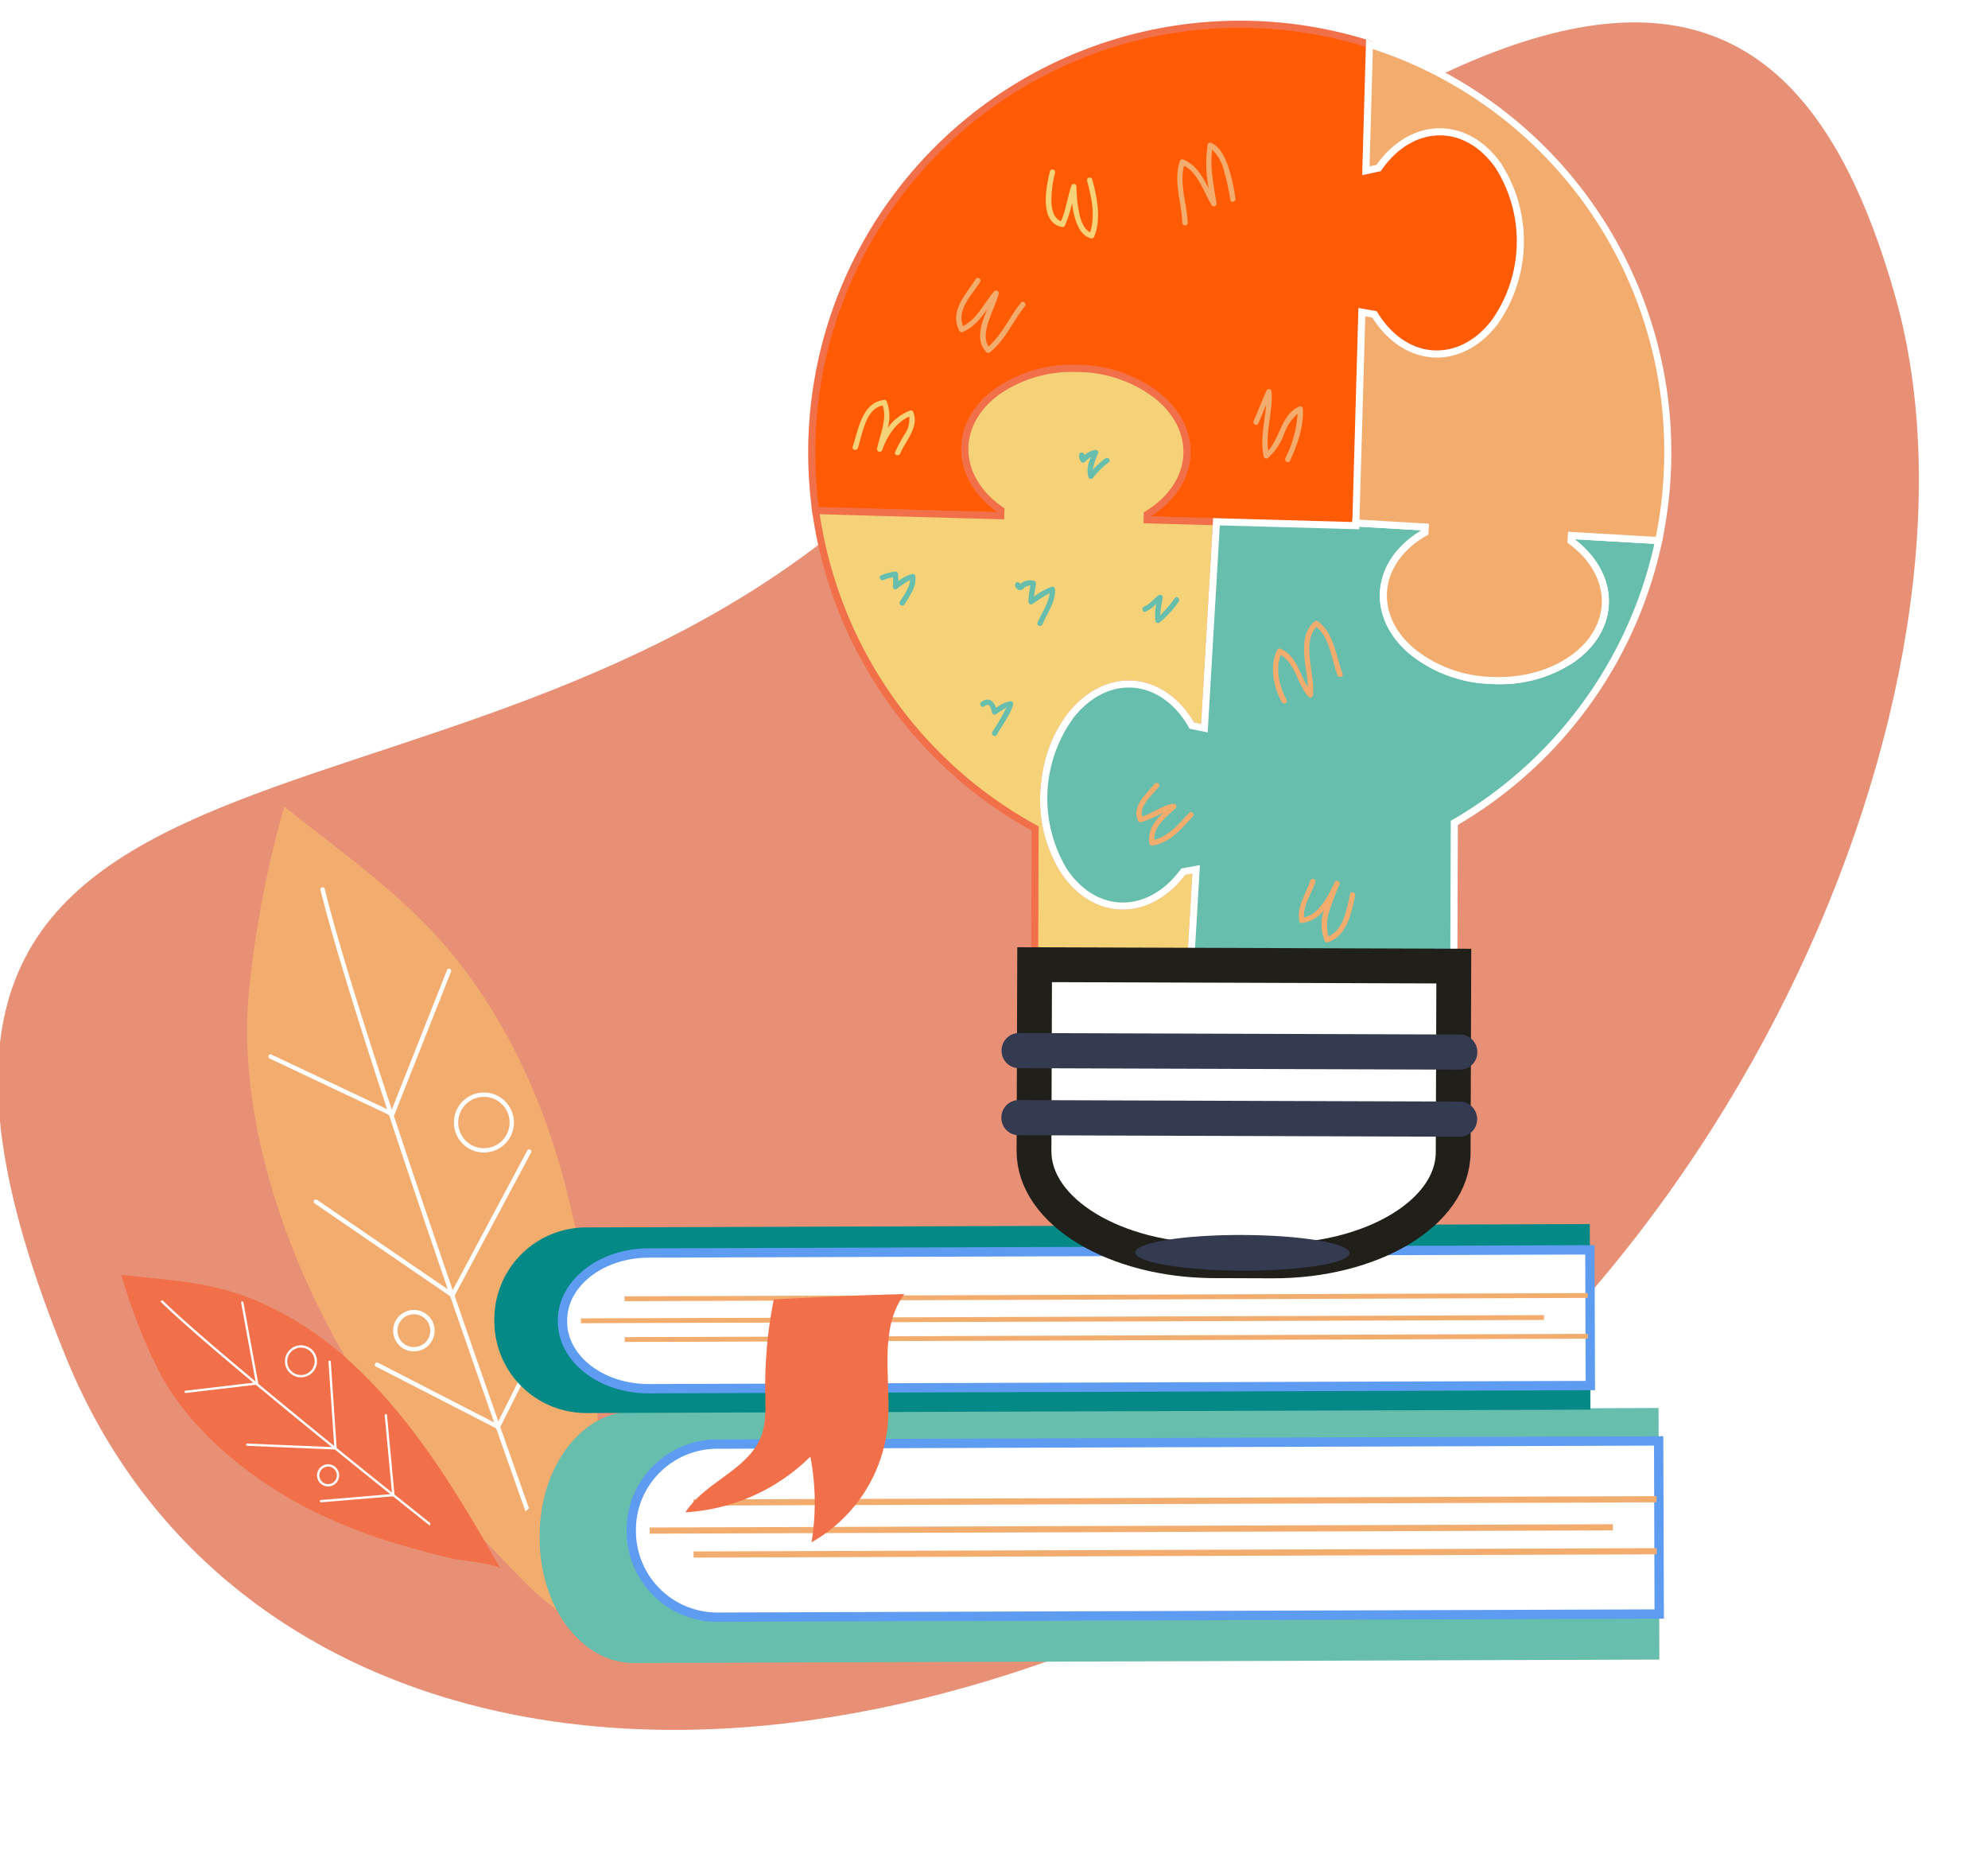 <svg xmlns="http://www.w3.org/2000/svg" xmlns:xlink="http://www.w3.org/1999/xlink" width="400" height="373" viewBox="0 0 400 373">
  <defs>
    <clipPath id="clip-path">
      <rect id="Rectángulo_409650" data-name="Rectángulo 409650" width="400" height="373" transform="translate(1020 7603)" fill="#fff" stroke="#707070" stroke-width="1" opacity="0.62"/>
    </clipPath>
    <filter id="Trazado_990817" x="-37.818" y="-78.042" width="460.772" height="490.595" filterUnits="userSpaceOnUse">
      <feOffset dy="3" input="SourceAlpha"/>
      <feGaussianBlur stdDeviation="3" result="blur"/>
      <feFlood flood-opacity="0.161"/>
      <feComposite operator="in" in2="blur"/>
      <feComposite in="SourceGraphic"/>
    </filter>
  </defs>
  <g id="Enmascarar_grupo_1098779" data-name="Enmascarar grupo 1098779" transform="translate(-1020 -7603)" clip-path="url(#clip-path)">
    <g id="Grupo_1156592" data-name="Grupo 1156592">
      <g transform="matrix(1, 0, 0, 1, 1020, 7603)" filter="url(#Trazado_990817)">
        <path id="Trazado_990817-2" data-name="Trazado 990817" d="M31.313,347.459C-62.608,228.907,78.885,235.212,139.988,135.52,234.171-18.141,283.734-27.9,326.031,40.557s25.531,210.33-61.158,288.795S81.285,410.543,31.313,347.459Z" transform="translate(79.17 -72.04) rotate(16)" fill="#e89076" fill-rule="evenodd"/>
      </g>
      <g id="Grupo_1156591" data-name="Grupo 1156591" transform="translate(-47.754 -40.838)">
        <g id="Grupo_1156347" data-name="Grupo 1156347" transform="translate(1092.148 7806.087)">
          <g id="Grupo_1156345" data-name="Grupo 1156345" transform="translate(25.322)">
            <path id="Trazado_989880" data-name="Trazado 989880" d="M4968.379,749.662q-1.717-1.345-3.429-2.712a211.421,211.421,0,0,0-7.081,36.947c-2.51,24.968,7.178,53.237,19.813,74.589a205.757,205.757,0,0,0,23.425,31.486c4.285,4.832,8.739,9.511,13.289,14.095,1.891,1.905,13.209,10.487,13.122,12.745,1.245-31.982,2.021-64.99-6.67-96.1-4.138-14.811-10.585-28.987-19.883-41.289C4991.815,767.314,4980.064,758.815,4968.379,749.662Z" transform="translate(-4957.471 -746.95)" fill="#f2ac6e"/>
            <path id="Trazado_989881" data-name="Trazado 989881" d="M5007.134,801.249a.428.428,0,0,0-.191.1.435.435,0,0,0-.128.425c6.188,25.117,29.142,90.888,41.25,125.023l.7-.642c-12.135-34.219-34.943-99.591-41.1-124.59A.437.437,0,0,0,5007.134,801.249Z" transform="translate(-4992.047 -785)" fill="#fff"/>
            <path id="Trazado_989882" data-name="Trazado 989882" d="M4996.548,885.62a.435.435,0,0,0,.591-.234l11.414-28.82a.436.436,0,1,0-.811-.321L4996.5,884.633l-24.085-11.373a.436.436,0,0,0-.373.788Z" transform="translate(-4967.51 -823.363)" fill="#fff"/>
            <path id="Trazado_989883" data-name="Trazado 989883" d="M5029.934,1007.215a.434.434,0,0,0,.629-.154L5046,978.171a.436.436,0,1,0-.769-.411l-15.2,28.461-27.084-18.536a.438.438,0,0,0-.542.039.413.413,0,0,0-.063.075.435.435,0,0,0,.113.606Z" transform="translate(-4988.862 -908.565)" fill="#fff"/>
            <path id="Trazado_989884" data-name="Trazado 989884" d="M5067.985,1100.12a.436.436,0,0,0,.589-.193l13.565-27.054a.436.436,0,0,0-.78-.391l-13.367,26.661-23.944-12.311a.437.437,0,0,0-.5.067.466.466,0,0,0-.093.122.436.436,0,0,0,.188.587Z" transform="translate(-5017.708 -974.95)" fill="#fff"/>
            <path id="Trazado_989885" data-name="Trazado 989885" d="M5106.736,949.766a6.039,6.039,0,1,0-8.533-.35A6.045,6.045,0,0,0,5106.736,949.766Zm-7.594-8.242a5.167,5.167,0,1,1-.3,7.3A5.174,5.174,0,0,1,5099.143,941.524Z" transform="translate(-5054.994 -881.761)" fill="#fff"/>
            <path id="Trazado_989886" data-name="Trazado 989886" d="M5062.726,1092.769a4.171,4.171,0,1,0-5.894-.242A4.177,4.177,0,0,0,5062.726,1092.769Zm-5.06-5.494a3.3,3.3,0,1,1-.191,4.663A3.3,3.3,0,0,1,5057.666,1087.275Z" transform="translate(-5026.342 -984.265)" fill="#fff"/>
          </g>
          <g id="Grupo_1156346" data-name="Grupo 1156346" transform="translate(0 94.195)">
            <path id="Trazado_989887" data-name="Trazado 989887" d="M4875.126,1062.146q-1.157-.123-2.318-.258a112.876,112.876,0,0,0,7.243,18.726c5.926,12.011,18.307,22.066,30.064,28.158a109.809,109.809,0,0,0,19.508,7.626c3.307.975,6.646,1.833,10,2.621,1.4.328,8.945,1.01,9.543,2.057-8.481-14.828-17.465-29.988-30.2-41.613a65.691,65.691,0,0,0-20.677-13.066C4890.727,1063.507,4883,1062.983,4875.126,1062.146Z" transform="translate(-4872.808 -1061.888)" fill="#f17049"/>
            <path id="Trazado_989888" data-name="Trazado 989888" d="M4899.527,1079.116a.23.23,0,0,0-.058.1.234.234,0,0,0,.063.229c9.9,9.619,38.9,32.9,54.03,44.923l.134-.488c-15.171-12.057-43.983-35.195-53.84-44.769A.233.233,0,0,0,4899.527,1079.116Z" transform="translate(-4891.489 -1073.914)" fill="#fff"/>
            <path id="Trazado_989889" data-name="Trazado 989889" d="M4930.03,1096.5a.234.234,0,0,0,.2-.273l-2.984-16.273a.233.233,0,0,0-.458.084l2.94,16.029-14.119,1.664a.231.231,0,0,0-.2.17.231.231,0,0,0,.25.293Z" transform="translate(-4902.665 -1074.416)" fill="#fff"/>
            <path id="Trazado_989890" data-name="Trazado 989890" d="M4974.787,1137.448a.234.234,0,0,0,.242-.248l-1.185-17.441a.233.233,0,0,0-.464.032l1.168,17.182-17.5-.73a.232.232,0,0,0-.233.171.186.186,0,0,0-.008.052.231.231,0,0,0,.222.242Z" transform="translate(-4931.681 -1102.298)" fill="#fff"/>
            <path id="Trazado_989891" data-name="Trazado 989891" d="M5021.242,1172.065a.233.233,0,0,0,.213-.254l-1.512-16.082a.233.233,0,0,0-.463.044l1.489,15.848-14.319,1.2a.232.232,0,0,0-.2.17.225.225,0,0,0-.007.081.232.232,0,0,0,.251.212Z" transform="translate(-4966.47 -1127.514)" fill="#fff"/>
            <path id="Trazado_989892" data-name="Trazado 989892" d="M4989.262,1113.386a3.223,3.223,0,1,0-3.962,2.255A3.227,3.227,0,0,0,4989.262,1113.386Zm-5.77-1.582a2.758,2.758,0,1,1,1.93,3.39A2.762,2.762,0,0,1,4983.493,1111.8Z" transform="translate(-4949.994 -1095.126)" fill="#fff"/>
            <path id="Trazado_989893" data-name="Trazado 989893" d="M5008.9,1192.162a2.226,2.226,0,1,0-2.735,1.558A2.227,2.227,0,0,0,5008.9,1192.162Zm-3.843-1.056a1.762,1.762,0,1,1,1.233,2.165A1.763,1.763,0,0,1,5005.058,1191.106Z" transform="translate(-4965.132 -1151.224)" fill="#fff"/>
          </g>
        </g>
        <g id="Grupo_1156430" data-name="Grupo 1156430" transform="translate(1167.217 7890.071)">
          <path id="Trazado_990296" data-name="Trazado 990296" d="M5379.578,1202.1l-206.334.694c-10.427.035-18.918-11.152-18.964-24.987v-.506c-.046-13.835,8.369-25.079,18.8-25.114l206.335-.694Z" transform="translate(-5145.161 -1114.484)" fill="#67bead"/>
          <g id="Grupo_1156428" data-name="Grupo 1156428" transform="translate(26.621 42.687)">
            <path id="Trazado_990297" data-name="Trazado 990297" d="M5422.772,1208.445l-189.435.637a17.286,17.286,0,0,1-17.391-17.179l0-.348a17.287,17.287,0,0,1,17.277-17.3l189.433-.637Z" transform="translate(-5215.004 -1172.679)" fill="#fff"/>
            <path id="Trazado_990298" data-name="Trazado 990298" d="M5231.073,1207.81a18.246,18.246,0,0,1-18.271-18.115v-.35a18.013,18.013,0,0,1,5.31-12.869,18.207,18.207,0,0,1,12.9-5.367l190.373-.64.123,36.7-.938,0-189.433.637Zm188.443-35.455-188.5.633a16.331,16.331,0,0,0-11.577,4.814,16.142,16.142,0,0,0-4.762,11.539v.35a16.365,16.365,0,0,0,16.392,16.24h.057l188.493-.633Z" transform="translate(-5212.802 -1170.468)" fill="#5e9cf1"/>
          </g>
          <rect id="Rectángulo_409606" data-name="Rectángulo 409606" width="193.801" height="1.238" transform="translate(40.047 55.4) rotate(-0.195)" fill="#f2ac6e"/>
          <rect id="Rectángulo_409607" data-name="Rectángulo 409607" width="193.801" height="1.238" transform="translate(31.266 61.049) rotate(-0.195)" fill="#f2ac6e"/>
          <rect id="Rectángulo_409608" data-name="Rectángulo 409608" width="193.801" height="1.238" transform="translate(40.08 65.865) rotate(-0.195)" fill="#f2ac6e"/>
          <path id="Trazado_990299" data-name="Trazado 990299" d="M5344.335,1065.087l-201.994.679a18.483,18.483,0,0,1-18.545-18.421l0-.373a18.484,18.484,0,0,1,18.421-18.545l201.994-.679Z" transform="translate(-5123.794 -1027.747)" fill="#048987"/>
          <g id="Grupo_1156429" data-name="Grupo 1156429" transform="translate(12.771 4.246)">
            <path id="Trazado_990300" data-name="Trazado 990300" d="M5376.442,1072.4l-189.434.637c-9.573.032-17.354-5.992-17.379-13.455v-.273c-.025-7.464,7.715-13.54,17.288-13.572l189.434-.637Z" transform="translate(-5168.69 -1044.157)" fill="#fff"/>
            <path id="Trazado_990301" data-name="Trazado 990301" d="M5184.74,1071.765c-10.04,0-18.218-6.444-18.245-14.392v-.271c-.025-7.971,8.15-14.482,18.225-14.517l190.371-.64.1,29.179-.939,0-189.433.639Zm188.479-27.935-188.492.633c-9.041.031-16.375,5.7-16.354,12.629l0,.272c.023,6.917,7.359,12.522,16.366,12.522h.07l188.492-.635Z" transform="translate(-5166.493 -1041.944)" fill="#5e9cf1"/>
          </g>
          <rect id="Rectángulo_409609" data-name="Rectángulo 409609" width="193.801" height="0.97" transform="translate(26.198 14.547) rotate(-0.195)" fill="#f2ac6e"/>
          <rect id="Rectángulo_409610" data-name="Rectángulo 409610" width="193.801" height="0.97" transform="translate(17.411 18.983) rotate(-0.195)" fill="#f2ac6e"/>
          <rect id="Rectángulo_409611" data-name="Rectángulo 409611" width="193.801" height="0.97" transform="translate(26.225 22.751) rotate(-0.195)" fill="#f2ac6e"/>
          <path id="Trazado_990302" data-name="Trazado 990302" d="M5270.138,1075.931a89,89,0,0,0-1.718,18.889c.046,2.844.217,5.773-.756,8.446-2.514,6.9-11.336,9.3-15.3,15.487a38.984,38.984,0,0,0,25.13-11.2,49.168,49.168,0,0,1,.231,17.235,30.432,30.432,0,0,0,15.287-23.094c.947-9.133-2.052-19.458,3.4-26.849Q5283.266,1075.208,5270.138,1075.931Z" transform="translate(-5213.908 -1060.76)" fill="#f17049"/>
        </g>
        <g id="Grupo_1156437" data-name="Grupo 1156437" transform="translate(1230.369 7648)">
          <g id="Grupo_1156436" data-name="Grupo 1156436" transform="translate(0)">
            <g id="Grupo_1156434" data-name="Grupo 1156434">
              <path id="Trazado_990303" data-name="Trazado 990303" d="M5377.24,327.97c-4.583-3.158-7.4-7.683-7.261-12.634.264-9.118,10.479-16.225,22.818-15.875s22.126,8.025,21.864,17.143c-.144,4.951-3.222,9.308-7.979,12.2l-.032,1.105,41.983,1.173,1.223-42.948,2.541.443c2.892,4.756,7.249,7.83,12.2,7.969,9.116.255,16.792-9.543,17.143-21.883s-6.754-22.551-15.87-22.806c-4.95-.138-9.475,2.688-12.634,7.275l-2.568.549.724-25.442a86.151,86.151,0,0,1,17.065,156.631l-.174,51.944a36.3,36.3,0,0,1-36.421,36.177l-11.744-.039a36.3,36.3,0,0,1-36.177-36.421l.17-50.541a86.188,86.188,0,0,1-44.151-63.944l37.249,1.041Z" transform="translate(-5338.458 -229.501)" fill="#f5d278"/>
              <path id="Trazado_990304" data-name="Trazado 990304" d="M5377.24,327.97c-4.583-3.158-7.4-7.683-7.261-12.634.264-9.118,10.479-16.225,22.818-15.875s22.126,8.025,21.864,17.143c-.144,4.951-3.222,9.308-7.979,12.2l-.032,1.105,41.983,1.173,1.223-42.948,2.541.443c2.892,4.756,7.249,7.83,12.2,7.969,9.116.255,16.792-9.543,17.143-21.883s-6.754-22.551-15.87-22.806c-4.95-.138-9.475,2.688-12.634,7.275l-2.568.549.724-25.442a86.151,86.151,0,0,1,17.065,156.631l-.174,51.944a36.3,36.3,0,0,1-36.421,36.177l-11.744-.039a36.3,36.3,0,0,1-36.177-36.421l.17-50.541a86.188,86.188,0,0,1-44.151-63.944l37.249,1.041Z" transform="translate(-5338.458 -229.501)" fill="#f5d278"/>
              <g id="Grupo_1156431" data-name="Grupo 1156431">
                <path id="Trazado_990305" data-name="Trazado 990305" d="M5423.729,220.772a86.077,86.077,0,0,1,25.811,4.027l-.724,25.442,2.569-.549c3.158-4.587,7.683-7.413,12.633-7.275,9.116.255,16.222,10.465,15.87,22.806s-8.026,22.138-17.143,21.883c-4.95-.138-9.306-3.213-12.2-7.969l-2.541-.443L5446.8,321.1l-.016.54-41.984-1.173.032-1.105c4.759-2.893,7.836-7.251,7.979-12.2.264-9.118-9.525-16.793-21.864-17.143s-22.554,6.758-22.817,15.875c-.144,4.951,2.678,9.475,7.261,12.634l-.033,1.118-37.249-1.041a86.188,86.188,0,0,1,85.621-97.832Z" transform="translate(-5336.607 -220.06)" fill="#ff5b05"/>
                <path id="Trazado_990306" data-name="Trazado 990306" d="M5402.4,319.494l.064-2.2.331-.2c4.723-2.872,7.507-7.106,7.638-11.614.121-4.178-1.987-8.184-5.934-11.279a25.953,25.953,0,0,0-15.238-5.132c-.251-.007-.5-.011-.752-.012A25.678,25.678,0,0,0,5373.5,293.5c-3.963,2.848-6.21,6.665-6.329,10.749-.13,4.508,2.4,8.892,6.955,12.027l.318.22-.064,2.215-38.563-1.078-.082-.6a87.863,87.863,0,0,1-.8-12.1,86.9,86.9,0,0,1,113.149-82.48l.512.162-.714,25.073,1.408-.3c3.4-4.8,8.16-7.484,13.076-7.349,4.641.13,8.92,2.678,12.051,7.176a28.975,28.975,0,0,1-.818,32.307c-3.307,4.293-7.648,6.65-12.222,6.634q-.162,0-.323-.005c-4.91-.137-9.493-3.06-12.617-8.034l-1.415-.247-1.22,42.837Zm46.919-42.669.167.276c2.872,4.721,7.1,7.5,11.612,7.627,4.228.123,8.276-2.049,11.377-6.075a27.556,27.556,0,0,0,.776-30.625c-2.865-4.117-6.744-6.449-10.922-6.566-.1,0-.192,0-.288,0-4.4-.015-8.679,2.526-11.74,6.971l-.16.233-3.731.8.734-25.809a85.473,85.473,0,0,0-110.782,81.289,86.436,86.436,0,0,0,.7,11.305l35.932,1v-.024c-4.753-3.4-7.391-8.125-7.25-13.017.131-4.538,2.589-8.751,6.92-11.864a27.107,27.107,0,0,1,15.842-4.714c.261,0,.524.005.787.013a27.387,27.387,0,0,1,16.077,5.435c4.312,3.381,6.612,7.8,6.479,12.44-.142,4.892-3.047,9.46-7.991,12.584v.01l40.562,1.134,1.226-43.058Z" transform="translate(-5334.94 -218.393)" fill="#f17049"/>
              </g>
              <g id="Grupo_1156432" data-name="Grupo 1156432" transform="translate(0.683 69.235)">
                <path id="Trazado_990307" data-name="Trazado 990307" d="M5377.207,481.9l.032-1.118c-4.583-3.158-7.4-7.683-7.262-12.634.263-9.118,10.479-16.225,22.818-15.875s22.126,8.025,21.863,17.143c-.144,4.951-3.222,9.308-7.979,12.2l-.032,1.105,13.956.39-2.432,41.511-2.526-.519c-2.748-4.841-7.011-8.045-11.954-8.331-9.1-.529-17.07,9.034-17.793,21.358s6.073,22.744,15.18,23.272c4.942.287,9.551-2.4,12.846-6.892l2.583-.471-1.489,25.408a86.582,86.582,0,0,0,53.316,1.236l-.054,15.942a36.3,36.3,0,0,1-36.422,36.177l-11.743-.039a36.3,36.3,0,0,1-36.178-36.421l.171-50.541a86.19,86.19,0,0,1-44.152-63.944Z" transform="translate(-5339.139 -451.547)" fill="#f5d278"/>
                <path id="Trazado_990308" data-name="Trazado 990308" d="M5381.312,593.671l.169-50.118a86.9,86.9,0,0,1-44.144-64.268l-.113-.831L5374.6,479.5v-.024c-4.753-3.4-7.392-8.125-7.25-13.017.13-4.538,2.588-8.751,6.92-11.864a27.112,27.112,0,0,1,15.842-4.715c.262,0,.523.005.787.013a27.385,27.385,0,0,1,16.077,5.435c4.312,3.381,6.613,7.8,6.479,12.44-.141,4.892-3.048,9.46-7.991,12.584v.01l13.976.391-2.522,43.065-3.648-.75-.159-.281c-2.728-4.805-6.874-7.711-11.377-7.972-.211-.012-.427-.019-.639-.02-4.052-.014-7.975,2.084-11.042,5.906a27.582,27.582,0,0,0-1.57,30.432c2.741,4.2,6.547,6.648,10.719,6.891.212.012.427.019.64.02,4.33.015,8.447-2.337,11.591-6.622l.168-.229,3.753-.684-1.51,25.775a85.415,85.415,0,0,0,24.961,4.585c.867.029,1.746.045,2.612.048a85.229,85.229,0,0,0,24.8-3.583l.919-.276-.057,16.9a37.054,37.054,0,0,1-37.135,36.886l-11.744-.039A37.052,37.052,0,0,1,5381.312,593.671Zm60.1-11.331c-.88,0-1.773-.019-2.654-.049a86.845,86.845,0,0,1-25.892-4.84l-.5-.178,1.466-25.04-1.417.258c-3.357,4.452-7.926,6.991-12.575,6.975-.238,0-.479-.008-.717-.022-4.634-.269-8.835-2.945-11.828-7.534a27.4,27.4,0,0,1-4.019-16.49c.727-12.4,8.557-22.081,17.828-22.049.237,0,.479.008.717.022,4.9.285,9.4,3.344,12.369,8.409l1.407.289,2.341-39.957L5404,481.743l.064-2.2.33-.2c4.724-2.872,7.508-7.106,7.638-11.614.121-4.178-1.986-8.184-5.934-11.279a25.954,25.954,0,0,0-15.239-5.132c-.251-.007-.5-.011-.751-.012a25.675,25.675,0,0,0-15.006,4.447c-3.963,2.848-6.211,6.665-6.329,10.749-.131,4.508,2.4,8.892,6.954,12.027l.319.22-.064,2.215-37.118-1.037a85.721,85.721,0,0,0,43.67,62.584l.373.2-.172,50.965a35.627,35.627,0,0,0,35.468,35.707l11.744.04a35.628,35.628,0,0,0,35.707-35.467l.05-14.988A86.642,86.642,0,0,1,5441.411,582.339Z" transform="translate(-5337.224 -449.878)" fill="#f17049"/>
              </g>
              <g id="Grupo_1156433" data-name="Grupo 1156433" transform="translate(46.678 100.068)">
                <path id="Trazado_990309" data-name="Trazado 990309" d="M5548.239,655.547a86.084,86.084,0,0,1-25.679-4.8l1.487-25.408-2.583.471c-3.295,4.49-7.9,7.179-12.846,6.892-9.1-.528-15.9-10.948-15.179-23.272s8.688-21.887,17.792-21.359c4.944.287,9.206,3.491,11.955,8.332l2.525.519,2.432-41.511,28.028.783.016-.54,13.967.811-.065,1.1c-4.842,2.749-8.051,7.012-8.342,11.957-.538,9.106,9.016,17.072,21.339,17.792s22.747-6.077,23.284-15.183c.292-4.944-2.392-9.552-6.878-12.847l.065-1.116,17.562,1.019A86.24,86.24,0,0,1,5576,615.982l-.121,36A86.038,86.038,0,0,1,5548.239,655.547Z" transform="translate(-5492.676 -554.679)" fill="#67bead"/>
                <path id="Trazado_990310" data-name="Trazado 990310" d="M5546.546,654.546a86.844,86.844,0,0,1-25.891-4.84l-.506-.178,1.467-25.04-1.417.258c-3.357,4.452-7.926,6.99-12.575,6.975-.238,0-.479-.008-.717-.022-4.634-.269-8.836-2.945-11.829-7.534a27.4,27.4,0,0,1-4.019-16.49c.727-12.4,8.557-22.081,17.828-22.049.238,0,.479.008.716.022,4.9.285,9.4,3.344,12.37,8.409l1.406.289,2.425-41.379,28.007.783.017-.562,15.409.895-.13,2.2-.337.191c-4.807,2.729-7.717,6.877-7.982,11.379-.247,4.173,1.74,8.24,5.592,11.452a25.953,25.953,0,0,0,15.078,5.588c.547.032,1.1.049,1.646.051,11.228.038,20.4-6.359,20.887-14.565.265-4.5-2.136-8.96-6.59-12.231l-.312-.229.13-2.212,19.1,1.109-.169.809a86.964,86.964,0,0,1-41.109,57.055l-.122,36.122-.506.152a86.65,86.65,0,0,1-25.21,3.643C5548.32,654.592,5547.429,654.576,5546.546,654.546Zm27.071-40.688.354-.205a85.547,85.547,0,0,0,40.611-55.513l-16.023-.93v.024c4.649,3.541,7.145,8.343,6.856,13.229-.26,4.409-2.729,8.469-6.954,11.431a26.733,26.733,0,0,1-15.358,4.474c-.571,0-1.152-.02-1.725-.053a27.386,27.386,0,0,1-15.907-5.916c-4.208-3.509-6.374-7.994-6.1-12.629.288-4.886,3.33-9.364,8.364-12.339v-.01l-12.523-.727-.015.519-28.05-.784-2.439,41.643-3.648-.75-.159-.281c-2.728-4.805-6.875-7.711-11.376-7.972-4.269-.249-8.45,1.862-11.682,5.886a27.579,27.579,0,0,0-1.569,30.432c2.741,4.2,6.547,6.648,10.719,6.891,4.483.261,8.978-2.17,12.231-6.6l.167-.228,3.753-.684-1.51,25.775a85.423,85.423,0,0,0,24.961,4.585c.867.029,1.746.045,2.612.048a85.24,85.24,0,0,0,24.29-3.433Z" transform="translate(-5491.006 -552.967)" fill="#fff"/>
              </g>
              <path id="Trazado_990311" data-name="Trazado 990311" d="M5523.068,912.861l11.745.04c20.046.067,36.333-9.711,36.372-21.841l.127-37.467-84.342-.284-.126,37.467C5486.8,902.907,5503.023,912.795,5523.068,912.861Z" transform="translate(-5441.411 -663.41)" fill="#fff" stroke="#201f1a" stroke-miterlimit="10" stroke-width="7"/>
              <path id="Trazado_990312" data-name="Trazado 990312" d="M5634.528,472.531c.909-2.02,1.673-4.1,2.6-6.114.242-.527.959-.2.994.273.291,3.927-1.215,7.945-.7,11.848,2.462-2.665,2.646-7.2,6.2-8.843a.542.542,0,0,1,.8.464c.177,3.62-1.1,7.17-2.591,10.41-.288.625-1.206.078-.92-.542a22.923,22.923,0,0,0,2.451-8.935,9.7,9.7,0,0,0-2.7,4.032,12.117,12.117,0,0,1-3.225,4.851.54.54,0,0,1-.891-.239c-.761-3.445.222-6.945.481-10.43-.521,1.258-1.025,2.524-1.583,3.766C5635.169,473.7,5634.251,473.154,5634.528,472.531Z" transform="translate(-5544.887 -392.046)" fill="#f2ac6e"/>
              <path id="Trazado_990313" data-name="Trazado 990313" d="M5583.721,304.191a.537.537,0,0,1,.658-.371c2.58,1.008,3.94,3.442,5.182,5.857a25.653,25.653,0,0,1-.225-8.854.54.54,0,0,1,.786-.316c1.756.868,2.649,2.805,3.283,4.555a37.523,37.523,0,0,1,1.517,6.6c.114.674-.915.958-1.03.28a46.964,46.964,0,0,0-1.229-5.724,8.641,8.641,0,0,0-2.42-4.366c-.5,3.563.319,7.213.859,10.726a.536.536,0,0,1-.977.408c-1.556-2.563-2.692-6.442-5.542-7.912-.952,3.809.584,7.662.732,11.5.027.689-1.04.682-1.068,0C5584.089,312.414,5582.4,308.319,5583.721,304.191Z" transform="translate(-5508.96 -275.904)" fill="#f2ac6e"/>
              <path id="Trazado_990314" data-name="Trazado 990314" d="M5648.475,627.871a.541.541,0,0,1,.73-.189c3.131,1.374,3.758,4.987,5.436,7.681-.08-2.108-.559-4.219-.719-6.31-.186-2.438.015-5.224,2.051-6.88a.54.54,0,0,1,.648-.081c3.353,2.49,3.625,6.969,5.012,10.594.247.644-.787.916-1.031.28-1.214-3.17-1.471-7.4-4.227-9.718-1.6,1.618-1.531,4.121-1.348,6.274.208,2.458.85,4.941.657,7.418a.539.539,0,0,1-.912.374c-2.2-2.434-2.653-6.712-5.578-8.437-1.114,2.831-.292,6.449,1.156,8.982a.534.534,0,0,1-.924.536C5647.69,635.361,5646.893,631.123,5648.475,627.871Z" transform="translate(-5554.103 -501.294)" fill="#f2ac6e"/>
              <path id="Trazado_990315" data-name="Trazado 990315" d="M5667.294,795.982c.215-.651,1.245-.368,1.027.287-.767,2.315-2.447,4.56-2.276,7.077,3.071-.618,5-4.566,6.17-7.1.252-.547,1.206-.143.975.415a51.673,51.673,0,0,0-2,5.269,8.65,8.65,0,0,0-.224,5.242c3.023-1.285,3.724-5.654,4.328-8.493.144-.673,1.172-.384,1.029.287-.729,3.419-1.654,8.225-5.516,9.4a.532.532,0,0,1-.6-.247,8.921,8.921,0,0,1-.174-6.178,6.745,6.745,0,0,1-4.452,2.545.525.525,0,0,1-.513-.394C5664.59,801.088,5666.393,798.7,5667.294,795.982Z" transform="translate(-5566.272 -622.971)" fill="#f2ac6e"/>
              <path id="Trazado_990316" data-name="Trazado 990316" d="M5559.344,731.288c.417-.536,1.342,0,.92.542-1.323,1.706-3.877,3.611-3.364,5.978,2.147-.672,3.968-2.194,6.218-2.558.494-.079.937.494.517.894-1.824,1.741-4.41,3.6-4.292,6.36,2.938-.714,5.013-3.308,7.006-5.428.473-.5,1.224.257.752.758-2.25,2.394-4.633,5.312-8.084,5.819a.542.542,0,0,1-.656-.375c-.42-2.684,1.073-4.571,2.821-6.282a25.994,25.994,0,0,1-4.5,1.982.547.547,0,0,1-.655-.375C5554.822,735.59,5557.706,733.4,5559.344,731.288Z" transform="translate(-5489.702 -577.729)" fill="#f2ac6e"/>
              <path id="Trazado_990317" data-name="Trazado 990317" d="M5495.622,318.783a.535.535,0,0,1,1.029.287,22.2,22.2,0,0,0-.747,5.529c.01,1.606.333,3.606,1.946,4.232.973-2.279,1.3-4.772,2.061-7.122a.536.536,0,0,1,1.047.145,26.738,26.738,0,0,0,.536,5.336c.3,1.381.854,3.193,2.209,3.875,1.083-3.347.277-7.069-.614-10.371a.534.534,0,0,1,1.03-.28c.985,3.654,1.852,7.839.417,11.492a.545.545,0,0,1-.658.371c-1.9-.522-2.771-2.447-3.263-4.193a18.058,18.058,0,0,1-.542-2.907,25.038,25.038,0,0,1-1.468,4.57.538.538,0,0,1-.6.243C5493.412,329.043,5494.833,321.915,5495.622,318.783Z" transform="translate(-5446.973 -288.491)" fill="#f5d278"/>
              <path id="Trazado_990318" data-name="Trazado 990318" d="M5364.818,482.83c1.179-3.477,1.847-8.883,6.366-9.4a.512.512,0,0,1,.459.266,8.531,8.531,0,0,1,.21,5.412,9.622,9.622,0,0,1,4.517-3.533.528.528,0,0,1,.6.247c1.288,3.071-1.488,5.734-2.589,8.392-.26.627-1.292.349-1.028-.287a33.642,33.642,0,0,1,1.9-3.56,5.19,5.19,0,0,0,.93-3.579c-2.673,1.16-4.517,4.07-5.427,6.719a.535.535,0,0,1-1.03-.287c.523-2.689,2.1-5.925,1.117-8.668-3.486.7-4.061,5.8-5,8.567C5365.625,483.765,5364.6,483.484,5364.818,482.83Z" transform="translate(-5355.86 -397.149)" fill="#f5d278"/>
              <path id="Trazado_990319" data-name="Trazado 990319" d="M5468.517,906.351l88.725.3a3.5,3.5,0,0,0,3.512-3.488v-.07a3.5,3.5,0,0,0-3.488-3.511l-88.726-.3a3.5,3.5,0,0,0-3.51,3.488v.071A3.5,3.5,0,0,0,5468.517,906.351Z" transform="translate(-5426.121 -695.634)" fill="#343a50"/>
              <path id="Trazado_990320" data-name="Trazado 990320" d="M5468.368,951.452l88.726.3a3.5,3.5,0,0,0,3.511-3.488v-.07a3.5,3.5,0,0,0-3.488-3.511l-88.725-.3a3.5,3.5,0,0,0-3.512,3.488v.07A3.5,3.5,0,0,0,5468.368,951.452Z" transform="translate(-5426.016 -727.245)" fill="#343a50"/>
              <ellipse id="Elipse_11737" data-name="Elipse 11737" cx="3.587" cy="21.56" rx="3.587" ry="21.56" transform="translate(65.793 251.374) rotate(-89.805)" fill="#343a50"/>
              <path id="Trazado_990321" data-name="Trazado 990321" d="M5560.165,606.882c1.169-.469,1.9-1.6,2.928-2.3a.537.537,0,0,1,.8.464,34.918,34.918,0,0,0-.523,3.582,27,27,0,0,0,2.97-3.46c.422-.543,1.17.222.752.758a21.881,21.881,0,0,1-3.883,4.212.535.535,0,0,1-.783-.322,8.991,8.991,0,0,1,.2-3.5,7.384,7.384,0,0,1-2.186,1.594C5559.806,608.169,5559.537,607.135,5560.165,606.882Z" transform="translate(-5492.553 -489.028)" fill="#67bead"/>
              <path id="Trazado_990322" data-name="Trazado 990322" d="M5518.27,508.119c0,.01,0,.021,0,.031a4.358,4.358,0,0,1,2.111-1.043c.366-.055.8.234.655.659a14,14,0,0,0-1.086,3.319,17.817,17.817,0,0,1,2.478-2.261c.539-.415,1.3.337.753.758a14.768,14.768,0,0,0-3.154,3.1.54.54,0,0,1-.975-.131,5.811,5.811,0,0,1,.56-4.042,6.753,6.753,0,0,0-1.254.988.534.534,0,0,1-.754,0,1.944,1.944,0,0,1-.4-1.379A.534.534,0,0,1,5518.27,508.119Z" transform="translate(-5462.689 -420.75)" fill="#67bead"/>
              <path id="Trazado_990323" data-name="Trazado 990323" d="M5475.113,595.492a2.927,2.927,0,0,1,2.8-.647.552.552,0,0,1,.371.658c-.12.845-.311,1.675-.4,2.519a13.575,13.575,0,0,1,3.554-2,.54.54,0,0,1,.673.517c.146,2.564-1.572,4.729-2.489,7-.254.63-1.286.351-1.028-.287.774-1.917,2.222-3.826,2.431-5.931a31.7,31.7,0,0,0-3.462,2.193.539.539,0,0,1-.8-.464,17.628,17.628,0,0,1,.407-3.26,1.875,1.875,0,0,0-1.021.278c-.33.179-.617.63-1.02.628a1.084,1.084,0,0,1-1.046-.915A.535.535,0,0,1,5475.113,595.492Z" transform="translate(-5432.451 -482.153)" fill="#67bead"/>
              <path id="Trazado_990324" data-name="Trazado 990324" d="M5383.3,589.671a9.764,9.764,0,0,1,2.914-.776.532.532,0,0,1,.532.536c-.026.477.017.953.033,1.428a6.412,6.412,0,0,1,2.759-1.462.546.546,0,0,1,.675.517c.2,2.106-1.146,3.882-2.2,5.575-.364.583-1.285.044-.921-.542.832-1.338,1.915-2.73,2.053-4.332a15.69,15.69,0,0,0-2.687,1.783c-.42.277-.871-.18-.781-.606a6.857,6.857,0,0,0,.006-1.756,8.328,8.328,0,0,0-1.849.558C5383.211,590.864,5382.67,589.942,5383.3,589.671Z" transform="translate(-5368.64 -478.079)" fill="#67bead"/>
              <path id="Trazado_990325" data-name="Trazado 990325" d="M5450.924,675.451c1.534-1.039,2.476-.108,2.969,1.233a5.951,5.951,0,0,1,2.9-1.343.537.537,0,0,1,.513.677c-.651,2.243-2.163,4.032-3.276,6.045-.333.6-1.253.061-.92-.542a50,50,0,0,0,2.854-4.9,21.4,21.4,0,0,0-2.115,1.352.539.539,0,0,1-.784-.322,6.224,6.224,0,0,0-.36-1.13c-.3-.66-.733-.492-1.249-.142C5450.888,676.762,5450.359,675.835,5450.924,675.451Z" transform="translate(-5416.065 -538.437)" fill="#67bead"/>
            </g>
            <g id="Grupo_1156435" data-name="Grupo 1156435" transform="translate(109.459 3.775)">
              <path id="Trazado_990326" data-name="Trazado 990326" d="M5746.659,334.174c4.486,3.295,7.171,7.9,6.879,12.847-.537,9.106-10.962,15.9-23.285,15.183s-21.876-8.686-21.339-17.792c.293-4.944,3.5-9.207,8.343-11.956l.064-1.1-13.967-.811,1.208-42.407,2.541.443c2.893,4.756,7.248,7.831,12.2,7.969,9.116.255,16.791-9.543,17.143-21.883s-6.755-22.551-15.871-22.806c-4.949-.138-9.475,2.688-12.633,7.275l-2.567.549.724-25.442a86.25,86.25,0,0,1,58.189,99.84l-17.562-1.019Z" transform="translate(-5702.624 -233.274)" fill="#f2ac6e"/>
              <path id="Trazado_990327" data-name="Trazado 990327" d="M5728.5,360.655a27.383,27.383,0,0,1-15.906-5.915c-4.208-3.509-6.375-7.994-6.1-12.629.288-4.885,3.33-9.364,8.365-12.338v-.01l-13.945-.809,1.251-43.92,3.668.639.168.276c2.871,4.721,7.1,7.5,11.61,7.627.1,0,.193,0,.289,0,4.12.014,8.059-2.145,11.09-6.079a27.557,27.557,0,0,0,.776-30.625c-2.865-4.117-6.744-6.449-10.921-6.566-.1,0-.192,0-.289,0-4.4-.015-8.678,2.526-11.739,6.971l-.161.233-3.731.8.776-27.291.9.286a86.747,86.747,0,0,1,60.517,83.065,87.528,87.528,0,0,1-1.847,17.6l-.126.6-17.463-1.014,0,.024c4.65,3.541,7.145,8.343,6.856,13.229-.259,4.409-2.729,8.468-6.953,11.43a26.744,26.744,0,0,1-15.359,4.474h0C5729.654,360.707,5729.075,360.688,5728.5,360.655Zm33.5-29.583a86.144,86.144,0,0,0,1.693-16.712,85.049,85.049,0,0,0-58.625-81.412l-.671,23.587,1.408-.3c3.4-4.8,8.155-7.487,13.076-7.349,4.642.13,8.921,2.678,12.052,7.176a28.975,28.975,0,0,1-.817,32.307c-3.307,4.293-7.648,6.65-12.223,6.634-.107,0-.215,0-.323-.005-4.909-.137-9.492-3.06-12.616-8.034l-1.415-.247-1.165,40.894,13.987.812-.129,2.2-.336.191c-4.808,2.729-7.718,6.877-7.983,11.38-.247,4.173,1.739,8.24,5.593,11.452a25.952,25.952,0,0,0,15.077,5.588c.548.032,1.1.049,1.645.051h0c11.228.037,20.4-6.36,20.886-14.565.266-4.5-2.136-8.96-6.589-12.231l-.312-.229.13-2.212Z" transform="translate(-5700.912 -231.015)" fill="#fff"/>
            </g>
          </g>
          <path id="Trazado_990328" data-name="Trazado 990328" d="M5438.391,391.676c.366-.581,1.288-.042.92.542-1.648,2.615-4.776,5.589-3.453,8.883,2.867-1.4,4.256-4.7,6.29-6.995a.537.537,0,0,1,.89.523c-.516,1.826-1.365,3.543-1.971,5.34-.548,1.628-1.095,3.722-.064,5.237,2.767-2.42,4.221-5.985,6.53-8.8.437-.533,1.185.23.752.758-2.438,2.973-3.9,6.756-6.981,9.181a.544.544,0,0,1-.755,0c-2.2-2.355-1.045-5.65.168-8.609-1.345,1.872-2.736,3.678-4.985,4.585a.528.528,0,0,1-.6-.247C5433.073,398.1,5436.4,394.84,5438.391,391.676Z" transform="translate(-5404.71 -339.674)" fill="#f2ac6e"/>
        </g>
      </g>
    </g>
  </g>
</svg>
